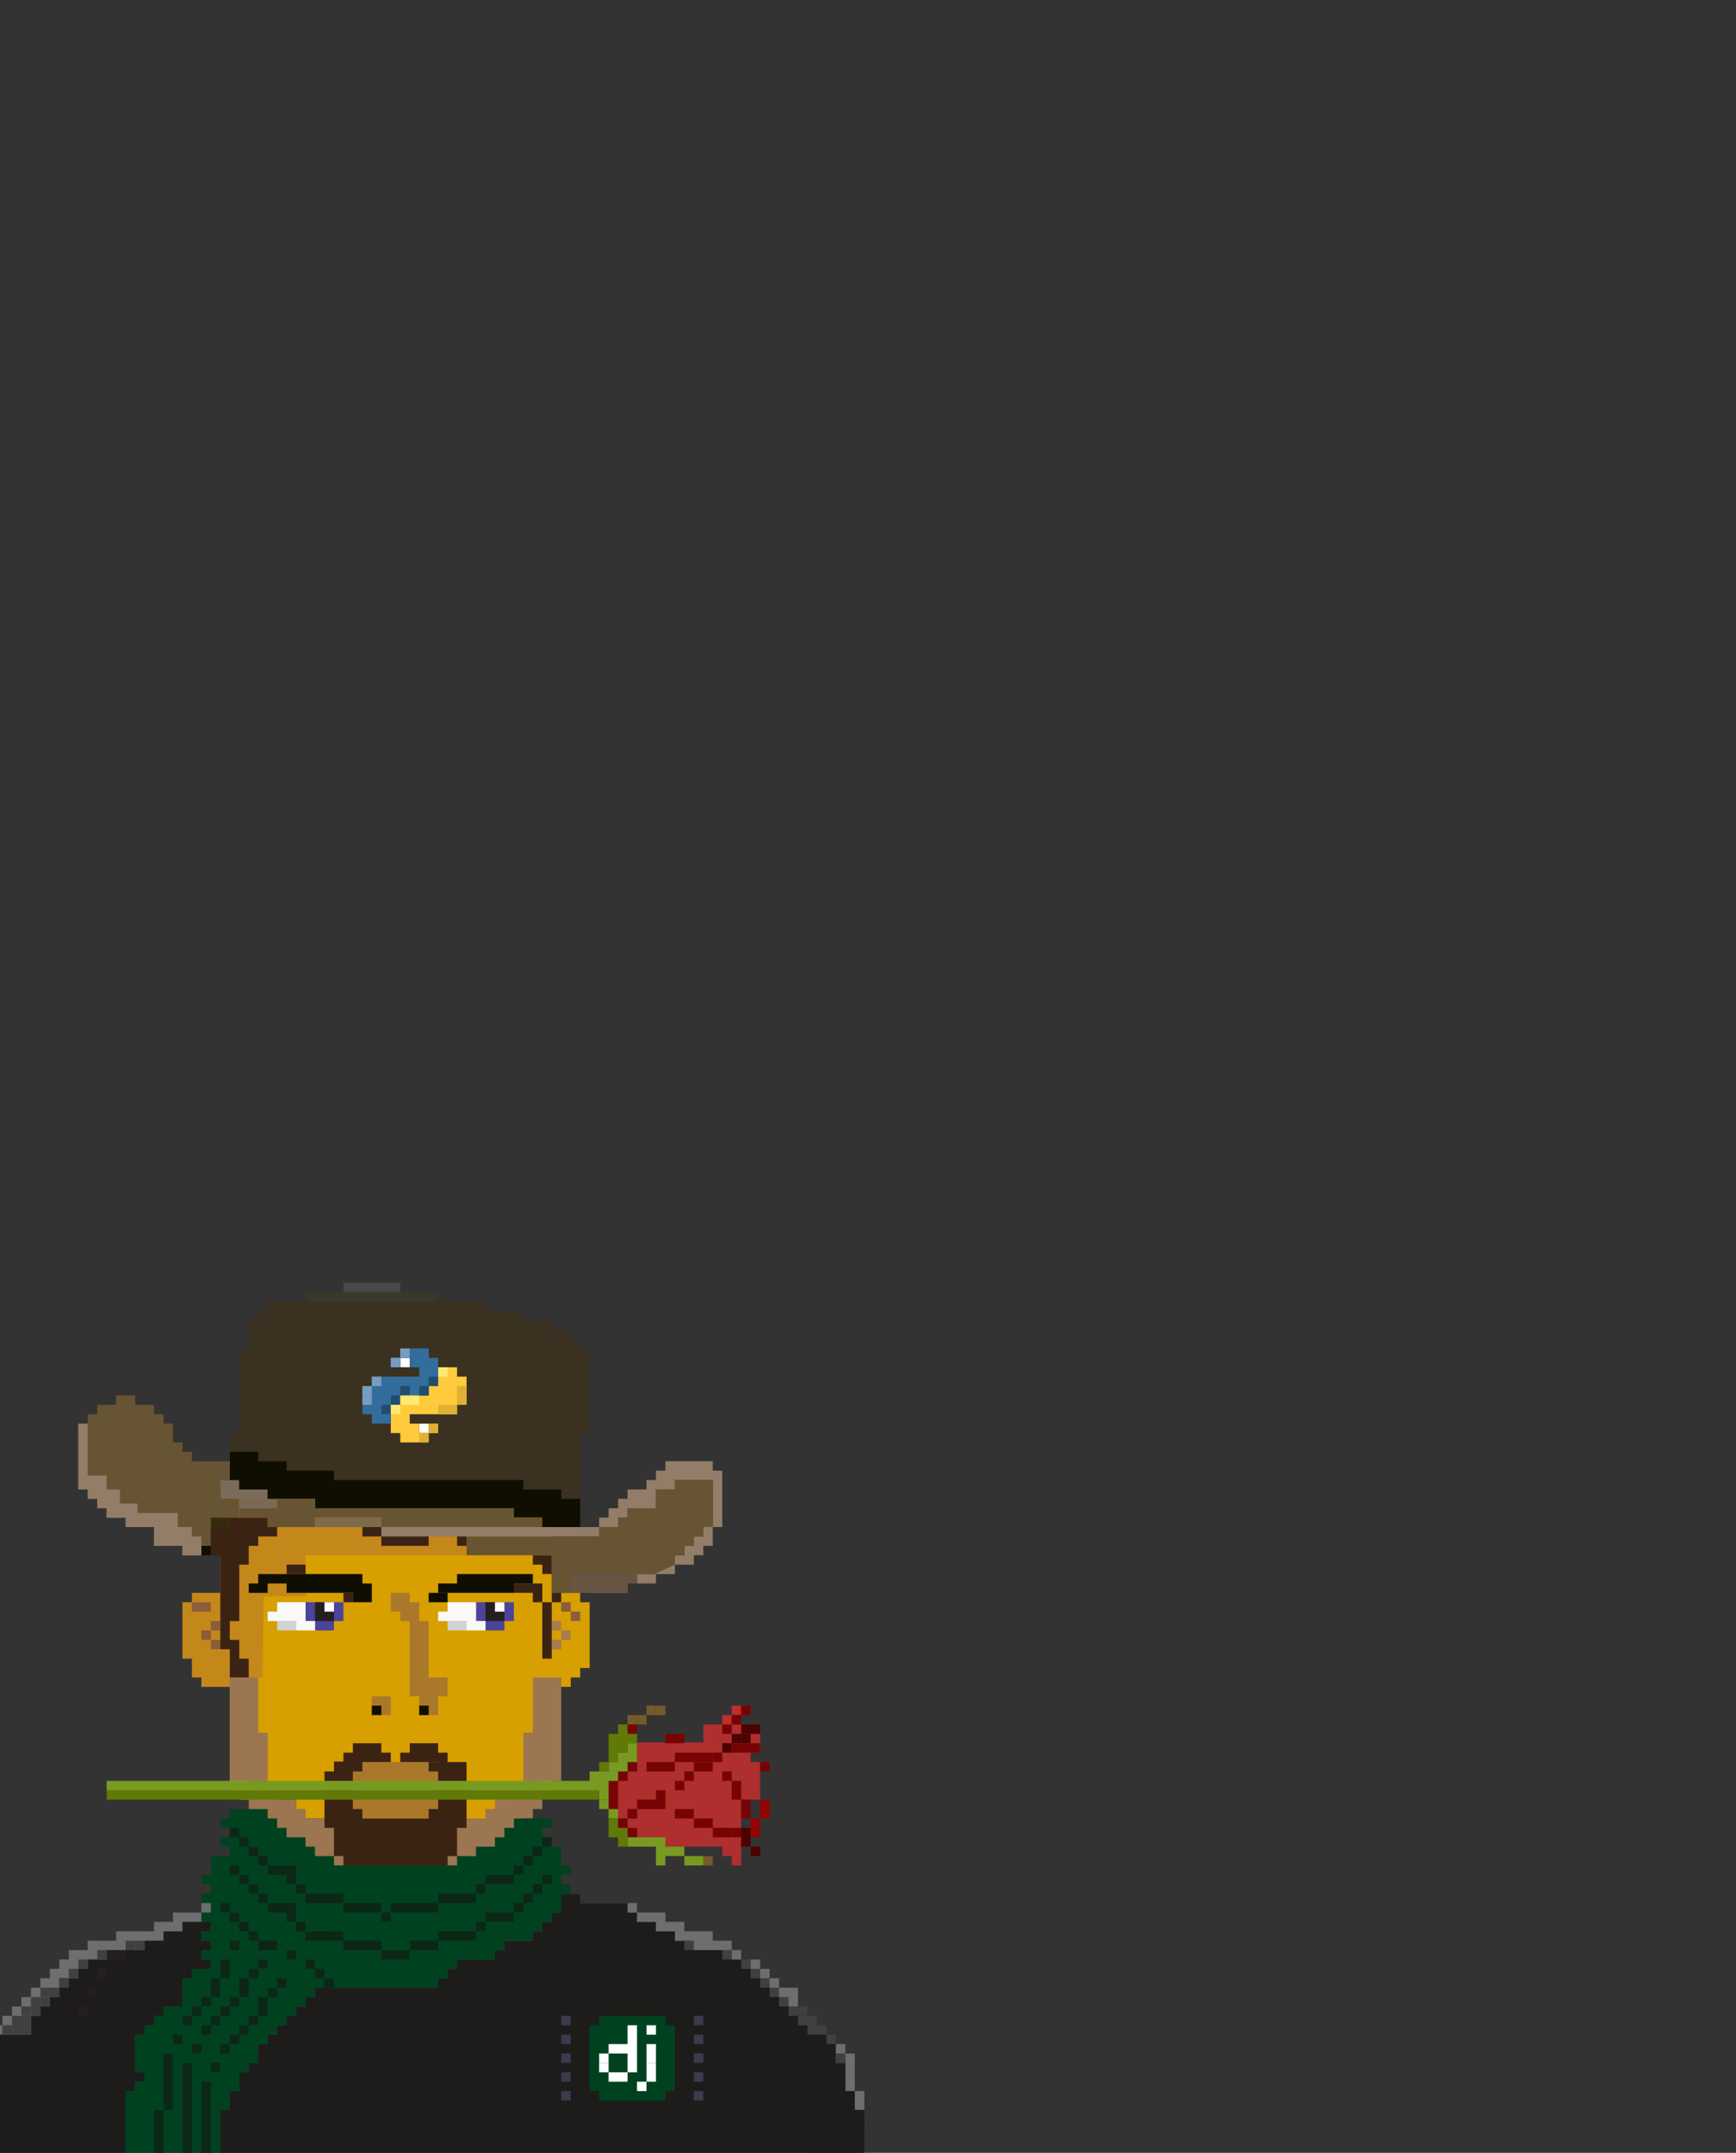 <?xml version="1.0" encoding="utf-8"?>
<!-- Generator: Adobe Illustrator 16.0.4, SVG Export Plug-In . SVG Version: 6.00 Build 0)  -->
<!DOCTYPE svg PUBLIC "-//W3C//DTD SVG 1.1//EN" "http://www.w3.org/Graphics/SVG/1.1/DTD/svg11.dtd">
<svg version="1.1" id="Layer_1" xmlns="http://www.w3.org/2000/svg" xmlns:xlink="http://www.w3.org/1999/xlink" x="0px" y="0px"
	 width="501px" height="621px" viewBox="0 0 501 621" enable-background="new 0 0 501 621" xml:space="preserve">
<rect x="0" y="0" width="501" height="621" fill="#333333" stroke="none"/>
<g>
	<rect x="88.182" y="372.688" fill="#3B372B" width="38.263" height="5.026"/>
</g>
<g>
	<rect x="60.851" y="437.77" fill="#322C0A" width="5.466" height="2.712"/>
</g>
<g>
	<rect x="60.852" y="443.194" fill="#322C0A" width="2.733" height="5.423"/>
</g>
<g>
	<rect x="-0.193" y="584.199" fill="#6D6E70" width="0.917" height="2.712"/>
</g>
<g>
	<rect x="-0.193" y="586.911" fill="#1D1C1B" width="0.917" height="8.136"/>
</g>
<g>
	<rect x="-0.193" y="592.336" fill="#1D1C1B" width="3.65" height="8.135"/>
</g>
<g>
	<rect x="-0.193" y="597.76" fill="#1D1C1B" width="0.917" height="23.401"/>
</g>
<g>
	<rect x="243.967" y="592.336" fill="#6D6E70" width="2.732" height="5.422"/>
</g>
<g>
	<rect x="243.967" y="597.76" fill="#6D6E70" width="2.732" height="5.423"/>
</g>
<g>
	<rect x="246.699" y="603.182" fill="#6D6E70" width="2.733" height="5.424"/>
</g>
<g>
	<rect x="233.034" y="608.605" fill="#1D1C1B" width="13.665" height="12.556"/>
</g>
<g>
	<rect x="241.233" y="611.316" fill="#1D1C1B" width="8.2" height="9.845"/>
</g>
<g>
	<rect x="238.5" y="595.047" fill="#1D1C1B" width="5.468" height="16.271"/>
</g>
<g>
	<rect x="241.233" y="603.181" fill="#1D1C1B" width="5.465" height="10.847"/>
</g>
<g>
	<rect x="243.968" y="608.605" fill="#1D1C1B" width="5.465" height="5.422"/>
</g>
<g>
	<polygon fill="#1D1C1B" points="63.585,621.161 63.585,608.629 66.317,608.629 66.317,605.924 66.317,603.216 69.051,603.216 
		69.051,603.216 69.051,600.51 69.051,597.802 71.783,597.802 71.783,595.096 74.516,595.096 74.516,589.683 77.249,589.683 
		77.249,586.977 79.982,586.977 79.982,584.271 82.716,584.271 82.716,581.563 85.448,581.563 85.448,578.856 88.182,578.856 
		88.182,576.149 90.915,576.149 90.915,573.443 96.381,573.443 96.382,573.443 126.445,573.443 126.445,573.097 126.445,570.736 
		129.178,570.736 129.178,568.03 131.911,568.03 131.911,565.324 131.911,565.322 142.844,565.322 142.844,562.617 145.576,562.617 
		145.576,559.911 153.777,559.911 153.777,557.204 156.51,557.204 156.51,554.497 159.243,554.497 159.243,551.793 161.974,551.793 
		161.974,551.789 161.976,551.789 161.976,549.084 164.707,549.084 161.974,549.084 161.974,546.379 161.974,546.379 
		161.974,546.379 164.707,546.379 167.44,546.379 167.44,549.084 175.639,549.084 181.106,549.084 181.106,551.793 183.839,551.793 
		183.839,554.497 189.306,554.497 189.306,557.204 194.772,557.204 194.772,559.91 205.704,559.91 205.704,562.616 208.437,562.616 
		208.437,565.324 211.169,565.324 216.636,565.324 216.636,568.03 219.369,568.03 219.369,570.736 222.101,570.736 222.101,573.443 
		227.568,573.443 227.568,576.149 230.3,576.149 230.3,578.856 233.034,578.856 233.034,581.562 235.767,581.562 235.767,584.271 
		238.5,584.271 238.5,586.976 241.233,586.976 241.233,621.161 	"/>
</g>
<g>
	<rect x="58.117" y="546.235" fill="#1D1C1B" width="2.732" height="0.001"/>
</g>
<g>
	<polygon fill="#1D1C1B" points="0.724,621.16 0.724,585.854 3.457,585.854 3.457,581.488 6.19,581.488 6.19,578.777 8.923,578.777 
		8.923,576.066 11.656,576.066 11.656,573.625 14.389,573.625 14.389,570.642 17.123,570.642 17.123,567.931 19.855,567.931 
		19.855,565.219 22.588,565.219 22.588,562.507 26.211,562.507 26.211,559.796 41.719,559.796 41.719,557.084 49.918,557.084 
		49.918,551.66 58.118,551.66 58.118,548.949 60.851,548.949 60.851,551.66 58.118,551.66 58.118,554.371 60.851,554.371 
		60.851,557.084 58.118,557.084 58.118,559.796 60.851,559.796 60.851,562.507 58.118,562.507 58.118,565.219 60.851,565.219 
		60.851,567.929 60.851,567.931 58.118,567.931 55.384,567.931 55.384,570.642 52.651,570.642 52.651,578.775 49.918,578.775 
		47.186,578.775 47.186,581.488 44.453,581.488 44.453,584.2 41.719,584.2 41.719,586.911 38.986,586.911 38.986,597.758 
		41.719,597.758 41.719,600.47 38.986,600.47 38.986,603.182 36.253,603.182 36.253,621.16 	"/>
</g>
<g>
	<polygon fill="#D89F00" points="99.114,538.102 99.114,535.39 96.381,535.39 96.381,527.256 93.648,527.256 93.648,524.544 
		88.182,524.544 88.182,521.832 85.449,521.832 85.449,519.119 71.783,519.119 71.783,519.119 69.05,519.119 69.05,516.408 
		66.317,516.408 66.317,432.346 159.458,432.346 159.458,516.408 156.508,516.408 156.508,519.119 153.774,519.119 153.774,521.83 
		151.043,521.83 151.043,524.544 148.309,524.544 148.309,527.256 148.309,529.969 145.576,529.969 145.576,532.679 140.11,532.679 
		140.11,535.39 134.645,535.39 134.645,538.102 	"/>
</g>
<g>
	<rect x="99.114" y="529.969" fill="#A9782B" width="2.733" height="2.71"/>
</g>
<g>
	<rect x="126.445" y="529.969" fill="#A9782B" width="2.733" height="2.71"/>
</g>
<g>
	<rect x="101.847" y="508.272" fill="#A9782B" width="24.598" height="16.271"/>
</g>
<g>
	<polygon fill="#A9782B" points="120.979,494.716 120.979,489.291 118.245,489.291 118.245,473.022 118.245,470.309 
		118.245,467.598 115.512,467.598 115.512,464.887 112.778,464.887 112.778,459.464 118.245,459.464 118.245,462.175 
		120.979,462.175 120.979,467.598 123.711,467.598 123.711,470.309 123.711,473.022 123.711,483.868 129.178,483.868 
		129.178,489.291 126.445,489.291 126.445,494.716 	"/>
</g>
<g>
	<rect x="107.313" y="489.294" fill="#A9782B" width="5.465" height="5.422"/>
</g>
<g>
	<polygon fill="#C4871A" points="63.584,486.579 60.851,486.579 58.118,486.579 58.118,483.868 55.385,483.868 55.385,478.444 
		52.652,478.444 52.652,462.175 55.385,462.175 55.385,459.464 63.584,459.464 63.584,456.752 63.584,454.04 63.584,451.327 
		63.584,448.616 63.584,445.905 63.584,443.192 63.584,440.481 63.584,437.77 66.317,437.77 82.716,437.77 137.376,437.77 
		137.376,448.616 88.181,448.616 88.28,460.443 76.074,460.443 75.803,483.868 66.317,483.868 66.317,486.579 	"/>
</g>
<g>
	<polygon fill="#3A3120" points="161.974,432.346 161.974,429.635 151.043,429.635 151.043,426.924 96.381,426.924 96.381,424.212 
		66.317,424.212 66.317,416.075 66.317,413.364 69.05,413.364 69.05,405.23 69.05,388.96 71.783,388.96 71.783,380.825 
		74.516,380.825 74.516,378.113 77.249,378.113 77.249,375.4 140.11,375.4 140.11,378.113 151.043,378.113 151.043,380.825 
		159.241,380.825 159.241,383.536 164.707,383.536 164.707,386.247 167.44,386.247 167.44,388.96 170.174,388.96 170.174,413.364 
		167.44,413.364 167.44,413.364 167.44,413.364 167.44,416.075 167.44,421.5 167.44,424.212 167.44,426.924 167.44,432.346 	"/>
</g>
<g>
	<rect x="99.113" y="369.979" fill="#494949" width="16.399" height="2.711"/>
</g>
<g>
	<rect x="90.914" y="437.77" fill="#7E6B4A" width="19.132" height="2.712"/>
</g>
<g>
	<polygon fill="#937D68" points="167.44,443.192 167.44,443.192 110.046,443.192 110.046,440.481 172.907,440.481 172.907,443.192 	
		"/>
</g>
<g>
	<polygon fill="#937D68" points="205.704,440.481 205.704,426.924 194.772,426.924 194.772,429.635 189.306,429.635 189.306,435.06 
		181.106,435.06 181.106,437.77 178.374,437.77 178.374,440.481 172.907,440.481 172.907,437.77 175.639,437.77 175.639,435.06 
		178.374,435.06 178.374,432.346 181.106,432.346 181.106,429.635 186.573,429.635 186.573,426.924 189.306,426.924 
		189.306,424.212 192.038,424.212 192.038,421.5 205.704,421.5 205.704,424.212 208.437,424.212 208.437,440.481 	"/>
</g>
<g>
	<polygon fill="#937D68" points="194.771,451.328 194.771,448.616 197.505,448.616 197.505,445.905 200.237,445.905 
		200.237,443.192 202.971,443.192 202.971,440.481 205.704,440.481 205.704,445.905 202.971,445.905 202.971,448.616 
		200.237,448.616 200.237,451.328 	"/>
</g>
<g>
	<rect x="189.306" y="451.328" fill="#937D68" width="5.466" height="2.713"/>
</g>
<g>
	<rect x="183.839" y="454.04" fill="#937D68" width="5.466" height="2.713"/>
</g>
<g>
	<rect x="170.174" y="456.753" fill="#937D68" width="10.932" height="2.711"/>
</g>
<g>
	<polygon fill="#675443" points="159.24,459.464 159.24,456.752 159.24,454.04 159.24,454.04 164.707,454.04 164.707,448.616 
		189.306,448.616 189.306,454.04 183.839,454.04 183.839,456.752 181.106,456.752 181.106,459.464 	"/>
</g>
<g>
	<rect x="69.05" y="432.346" fill="#7A6955" width="13.666" height="2.711"/>
</g>
<g>
	<rect x="63.584" y="429.635" fill="#7B6C59" width="13.665" height="2.711"/>
</g>
<g>
	<rect x="60.851" y="443.192" fill="#322C0A" width="2.733" height="2.713"/>
</g>
<g>
	<rect x="49.919" y="440.48" fill="#7E6D59" width="2.732" height="2.712"/>
</g>
<g>
	<rect x="44.452" y="435.057" fill="#7E6D59" width="2.732" height="2.713"/>
</g>
<g>
	<polygon fill="#7E6D59" points="47.186,440.481 44.453,440.481 41.72,440.481 41.72,437.77 44.453,437.77 47.186,437.77 
		49.919,437.77 49.919,440.481 	"/>
</g>
<g>
	<polygon fill="#6F6259" points="47.186,445.905 47.186,443.192 44.453,443.192 44.453,437.771 47.186,437.771 49.919,437.771 
		49.919,440.481 49.919,445.905 	"/>
</g>
<g>
	<polygon fill="#6F6259" points="52.652,445.905 49.919,445.905 49.919,443.192 52.652,443.192 55.385,443.192 55.385,445.905 	"/>
</g>
<g>
	<rect x="36.253" y="435.057" fill="#736445" width="2.732" height="2.713"/>
</g>
<g>
	<rect x="36.253" y="437.77" fill="#9E9681" width="2.732" height="2.712"/>
</g>
<g>
	<rect x="52.652" y="445.904" fill="#978C8A" width="2.733" height="2.712"/>
</g>
<g>
	<rect x="55.385" y="445.904" fill="#978C8A" width="2.733" height="2.712"/>
</g>
<g>
	<rect x="44.452" y="443.192" fill="#978C8A" width="2.732" height="2.713"/>
</g>
<g>
	<polygon fill="#978C8A" points="30.788,437.77 30.788,435.057 33.521,435.057 36.253,435.057 36.253,437.768 33.521,437.768 
		33.521,437.77 	"/>
</g>
<g>
	<rect x="60.852" y="437.768" fill="#322C0A" width="5.465" height="2.713"/>
</g>
<g>
	<rect x="63.584" y="435.057" fill="#2F280C" width="2.732" height="2.713"/>
</g>
<g>
	<rect x="60.851" y="426.924" fill="#7B6C59" width="8.199" height="2.711"/>
</g>
<g>
	<polygon fill="#D0D2D3" points="131.911,470.309 129.177,470.309 129.177,467.598 131.911,467.598 134.644,467.598 
		134.644,470.309 	"/>
</g>
<g>
	<polygon fill="#4A449A" points="142.842,470.309 140.11,470.309 140.11,467.598 137.376,467.598 137.376,462.175 140.11,462.175 
		145.576,462.175 148.309,462.175 148.309,467.598 145.576,467.598 145.576,470.309 	"/>
</g>
<g>
	<rect x="140.11" y="462.177" fill="#231F20" width="5.466" height="5.422"/>
</g>
<g>
	<rect x="142.842" y="462.175" fill="#FFFFFF" width="2.733" height="2.713"/>
</g>
<g>
	<polygon fill="#F9F9F9" points="137.376,470.309 134.644,470.309 134.644,467.598 129.177,467.598 129.177,467.598 
		129.177,467.598 126.445,467.598 126.445,464.887 129.177,464.887 129.177,462.175 131.911,462.175 131.911,462.175 
		131.911,462.175 131.911,462.175 131.911,462.175 131.911,462.175 137.376,462.175 137.376,464.887 137.376,467.598 
		140.11,467.598 140.11,470.309 	"/>
</g>
<g>
	<polygon fill="#D0D2D3" points="82.716,470.309 79.982,470.309 79.982,467.598 82.716,467.598 85.448,467.598 85.448,470.309 	"/>
</g>
<g>
	<polygon fill="#4A449A" points="93.647,470.309 90.915,470.309 90.915,467.598 88.182,467.598 88.182,462.175 90.915,462.175 
		96.381,462.175 99.114,462.175 99.114,467.598 96.381,467.598 96.381,470.309 	"/>
</g>
<g>
	<rect x="90.914" y="462.177" fill="#231F20" width="5.467" height="5.422"/>
</g>
<g>
	<rect x="93.648" y="462.175" fill="#FFFFFF" width="2.733" height="2.713"/>
</g>
<g>
	<path fill="#F9F9F9" d="M88.182,470.309h-2.734v-2.711h-5.466l0,0l0,0h-2.732v-2.711h2.732v-2.713h2.734l0,0l0,0h5.465h0.001v2.713
		v2.711h2.733v2.711H88.182z"/>
</g>
<g>
	<polygon fill="#D89F00" points="159.241,483.868 159.241,459.464 167.44,459.464 167.44,462.175 170.174,462.175 170.174,481.156 
		167.44,481.156 167.44,483.868 	"/>
</g>
<g>
	<rect x="159.241" y="481.156" fill="#D89F00" width="5.466" height="5.423"/>
</g>
<g>
	<rect x="55.385" y="462.177" fill="#8A5D3B" width="2.733" height="2.711"/>
</g>
<g>
	<rect x="58.118" y="462.177" fill="#8A5D3B" width="2.732" height="2.711"/>
</g>
<g>
	<rect x="60.851" y="467.598" fill="#8A5D3B" width="2.733" height="2.711"/>
</g>
<g>
	<rect x="58.118" y="470.31" fill="#8A5D3B" width="2.732" height="2.713"/>
</g>
<g>
	<rect x="60.851" y="473.021" fill="#8A5D3B" width="2.733" height="2.713"/>
</g>
<g>
	<polygon fill="#0F0E00" points="164.707,440.481 159.241,440.481 156.508,440.481 156.508,437.77 153.775,437.77 148.308,437.77 
		148.308,435.057 142.844,435.057 137.376,435.057 134.644,435.057 131.911,435.057 129.178,435.057 123.711,435.057 
		118.245,435.057 115.513,435.057 112.779,435.057 110.046,435.057 107.313,435.057 104.58,435.057 101.847,435.057 99.114,435.057 
		93.648,435.057 90.915,435.057 90.915,432.346 88.181,432.346 82.716,432.346 77.249,432.346 77.249,429.635 74.516,429.635 
		71.783,429.635 69.05,429.635 69.05,426.924 66.317,426.924 66.317,418.788 74.516,418.788 74.516,421.499 77.249,421.499 
		79.982,421.499 82.716,421.499 82.716,424.212 85.448,424.212 88.181,424.212 90.915,424.212 96.381,424.212 96.381,426.924 
		99.114,426.924 101.847,426.924 104.58,426.924 107.313,426.924 110.046,426.924 112.779,426.924 115.513,426.924 118.245,426.924 
		123.711,426.924 129.178,426.924 131.911,426.924 134.644,426.924 137.376,426.924 142.844,426.924 151.043,426.924 
		151.043,429.635 153.775,429.635 156.508,429.635 161.974,429.635 161.974,432.346 164.707,432.346 167.44,432.346 167.44,440.481 
			"/>
</g>
<g>
	<rect x="58.119" y="445.905" fill="#0F0E00" width="2.732" height="2.711"/>
</g>
<g>
	<rect x="60.851" y="440.48" fill="#0F0E00" width="2.733" height="2.712"/>
</g>
<g>
	<polygon fill="#0F0E00" points="101.847,462.175 101.847,459.464 99.114,459.464 88.182,459.464 82.716,459.464 82.716,456.753 
		77.249,456.753 77.249,459.464 71.783,459.464 71.783,456.753 74.516,456.753 74.516,454.04 77.249,454.04 82.716,454.04 
		88.182,454.04 93.648,454.04 99.114,454.04 104.58,454.04 104.58,456.753 107.313,456.753 107.313,462.175 	"/>
</g>
<g>
	<rect x="123.711" y="459.464" fill="#0F0E00" width="5.466" height="2.711"/>
</g>
<g>
	<polygon fill="#0F0E00" points="126.443,459.464 126.443,456.753 131.911,456.753 131.911,454.04 153.775,454.04 153.775,456.753 
		148.309,456.753 148.309,459.464 	"/>
</g>
<g>
	<rect x="107.313" y="492.005" fill="#0F0E00" width="2.733" height="2.709"/>
</g>
<g>
	<rect x="120.979" y="492.005" fill="#0F0E00" width="2.733" height="2.711"/>
</g>
<g>
	<rect x="161.974" y="462.177" fill="#8A5D3B" width="2.734" height="2.711"/>
</g>
<g>
	<rect x="164.708" y="464.887" fill="#8A5D3B" width="2.732" height="2.711"/>
</g>
<g>
	<rect x="159.241" y="467.598" fill="#A87C4F" width="2.731" height="2.711"/>
</g>
<g>
	<rect x="161.974" y="470.31" fill="#A87C4F" width="2.734" height="2.713"/>
</g>
<g>
	<rect x="159.241" y="473.021" fill="#A87C4F" width="2.731" height="2.713"/>
</g>
<g>
	<polygon fill="#00421F" points="170.174,605.892 172.907,605.892 172.907,603.181 170.174,603.181 170.174,584.199 
		172.907,584.199 172.907,581.488 192.04,581.488 192.04,584.199 194.772,584.199 194.772,603.181 192.04,603.181 192.04,605.892 	
		"/>
</g>
<g>
	<polygon fill="#FFFFFF" points="181.106,597.76 181.106,592.336 175.64,592.336 175.64,589.623 181.106,589.623 181.106,584.199 
		183.839,584.199 183.839,597.76 	"/>
</g>
<g>
	<rect x="186.571" y="584.199" fill="#FFFFFF" width="2.734" height="2.712"/>
</g>
<g>
	<polygon fill="#FFFFFF" points="186.571,595.047 186.571,592.336 186.571,589.625 189.306,589.625 189.306,595.047 	"/>
</g>
<g>
	<polygon fill="#FFFFFF" points="186.571,600.47 186.571,597.76 186.571,595.047 189.306,595.047 189.306,600.47 	"/>
</g>
<g>
	<rect x="183.839" y="600.47" fill="#FFFFFF" width="2.731" height="2.712"/>
</g>
<g>
	<rect x="175.64" y="597.76" fill="#FFFFFF" width="5.466" height="2.711"/>
</g>
<g>
	<rect x="172.906" y="595.047" fill="#FFFFFF" width="2.733" height="2.713"/>
</g>
<g>
	<rect x="172.906" y="592.336" fill="#FFFFFF" width="2.733" height="2.711"/>
</g>
<g>
	<rect x="200.237" y="581.488" fill="#3B3B4C" width="2.734" height="2.711"/>
</g>
<g>
	<rect x="200.237" y="586.911" fill="#3B3B4C" width="2.734" height="2.714"/>
</g>
<g>
	<rect x="200.237" y="592.336" fill="#3B3B4C" width="2.734" height="2.711"/>
</g>
<g>
	<rect x="200.237" y="597.76" fill="#3B3B4C" width="2.734" height="2.712"/>
</g>
<g>
	<rect x="200.237" y="603.184" fill="#3B3B4C" width="2.734" height="2.711"/>
</g>
<g>
	<rect x="161.976" y="581.488" fill="#3B3B4C" width="2.732" height="2.711"/>
</g>
<g>
	<rect x="161.976" y="586.911" fill="#3B3B4C" width="2.732" height="2.714"/>
</g>
<g>
	<rect x="161.976" y="592.336" fill="#3B3B4C" width="2.732" height="2.711"/>
</g>
<g>
	<rect x="161.976" y="597.76" fill="#3B3B4C" width="2.732" height="2.712"/>
</g>
<g>
	<rect x="161.976" y="603.184" fill="#3B3B4C" width="2.732" height="2.711"/>
</g>
<g>
	<polygon fill="#9B7651" points="99.114,538.102 96.381,538.102 93.648,538.102 93.648,535.741 90.914,535.741 90.914,535.39 
		88.181,535.39 88.181,533.029 85.448,533.029 85.448,532.678 82.715,532.678 82.715,529.967 79.982,529.967 79.982,527.605 
		77.249,527.605 77.249,524.544 74.516,524.544 74.516,521.83 71.783,521.83 71.783,513.697 69.05,513.697 66.317,513.697 
		66.317,483.868 69.05,483.868 71.783,483.868 74.517,483.868 74.517,499.788 77.249,499.788 77.249,518.77 79.982,518.77 
		79.982,519.119 85.448,519.119 85.448,521.83 88.181,521.83 88.181,524.544 93.648,524.544 93.648,526.903 96.381,526.903 
		96.381,529.614 96.381,529.969 99.114,529.969 99.114,532.327 101.847,532.327 101.847,538.102 	"/>
</g>
<g>
	<polygon fill="#9B7651" points="131.911,538.102 129.178,538.102 126.445,538.102 126.445,532.327 129.178,532.327 
		129.178,529.969 131.911,529.969 131.911,529.614 131.911,529.614 131.911,526.903 134.644,526.903 134.644,524.544 
		140.11,524.544 140.11,521.83 142.844,521.83 142.844,519.119 148.309,519.119 148.309,518.77 151.043,518.77 151.043,499.788 
		153.774,499.788 153.774,483.868 156.508,483.868 159.241,483.868 161.974,483.868 161.974,513.697 159.241,513.697 
		156.508,513.697 156.508,521.83 153.775,521.83 153.775,524.544 151.043,524.544 151.043,527.605 148.309,527.605 148.309,529.967 
		145.576,529.967 145.576,532.678 142.844,532.678 142.844,533.029 140.11,533.029 140.11,535.39 137.376,535.39 137.376,535.741 
		134.644,535.741 134.644,538.102 	"/>
</g>
<g>
	<rect x="52.651" y="421.5" fill="#736445" width="2.733" height="2.712"/>
</g>
<g>
	<polygon fill="#675433" points="55.385,445.905 55.385,443.192 55.385,443.192 52.652,443.192 52.652,443.192 52.652,440.481 
		49.919,440.481 49.918,440.481 49.918,437.77 47.186,437.77 47.186,437.77 44.453,437.77 41.72,437.77 41.719,437.77 
		41.719,437.77 41.719,440.48 38.986,440.48 38.986,437.77 36.253,437.77 36.253,435.06 33.521,435.06 28.054,435.06 
		28.054,432.346 25.322,432.346 25.322,432.346 25.322,432.346 25.322,429.635 22.588,429.635 22.588,429.635 22.588,429.635 
		22.588,426.924 22.588,424.212 22.588,424.212 22.588,421.499 22.588,418.788 22.588,418.788 22.588,416.075 22.588,413.364 
		22.588,413.364 22.588,410.652 25.322,410.652 25.322,407.941 25.322,407.941 25.322,407.941 28.054,407.941 28.054,405.23 
		33.521,405.23 33.521,402.518 38.986,402.518 38.986,405.23 44.453,405.23 44.453,407.941 47.186,407.941 47.186,410.652 
		49.918,410.652 49.918,413.364 49.919,413.364 49.919,416.075 52.652,416.075 52.652,418.788 55.385,418.788 55.385,421.499 
		58.119,421.499 66.317,421.499 66.317,424.212 66.317,424.212 66.317,426.924 66.317,426.924 63.584,426.924 63.584,429.635 
		63.584,429.635 63.584,432.346 66.317,432.346 69.05,432.346 69.05,432.346 69.05,435.057 69.05,437.77 69.05,437.77 
		63.584,437.77 63.584,437.77 60.851,437.77 60.851,440.48 60.851,440.481 60.851,443.192 60.851,443.192 60.851,445.905 
		58.119,445.905 58.119,445.905 	"/>
</g>
<g>
	<polygon fill="#675433" points="110.046,440.481 110.046,437.77 110.046,437.77 99.114,437.77 99.114,437.77 90.916,437.77 
		90.916,440.481 90.914,440.481 79.982,440.481 77.25,440.481 77.25,437.77 69.05,437.77 69.05,435.057 79.982,435.057 
		79.982,432.346 79.982,432.346 79.982,432.346 90.916,432.346 90.916,435.057 101.847,435.057 148.309,435.057 148.309,437.77 
		156.508,437.77 156.508,440.481 	"/>
</g>
<g>
	<polygon fill="#675433" points="159.241,459.464 159.241,448.616 134.644,448.616 134.644,445.905 134.644,443.192 
		172.906,443.192 172.906,443.192 172.906,443.192 172.906,440.481 178.372,440.481 178.372,437.77 181.106,437.77 181.106,435.057 
		181.106,435.057 181.106,435.057 189.306,435.057 189.306,432.346 189.306,432.346 189.306,429.635 194.772,429.635 
		194.772,426.924 205.704,426.924 205.704,432.346 205.704,432.346 205.704,435.057 205.704,435.057 205.704,435.294 
		205.704,437.77 205.704,440.481 205.702,440.481 205.702,440.481 202.971,440.481 202.971,443.192 200.237,443.192 
		200.237,443.192 200.237,443.192 200.237,445.905 200.237,445.905 200.237,445.905 197.503,445.905 197.503,448.616 
		194.772,448.616 194.772,451.327 189.306,453.835 164.707,453.835 164.707,454.04 164.707,454.04 164.707,459.464 	"/>
</g>
<g>
	<path fill="#00421F" d="M156.508,532.678L156.508,532.678L156.508,532.678L156.508,532.678L156.508,532.678z M36.253,621.16
		v-17.979h2.732v-2.712h2.733v-2.713h-2.733V586.91h2.733v-2.71h2.733v-2.712h2.732v-2.713h2.733h2.732v-8.134h2.733v-2.711h2.733
		h2.732v-0.002v-2.711h-2.732v-2.711h2.732v-2.712h-2.732v-2.713h2.732v-2.712h-2.732v-2.711h2.732v-2.711h-2.732v-2.714h2.732
		v-2.71h-2.732v-2.712h2.732V538.1v-2.711v-0.001h2.733h2.732v-2.712h-2.732v-2.712h2.732v-2.712h-2.732v-2.711h2.732v-2.711h2.733
		h2.732l0,0h2.732h2.733v2.711h2.732v2.711l0,0h2.734v2.714l0,0h2.731l0,0l0,0h2.733v2.71h2.733v2.712h2.732v0.001h0.001h2.732v2.71
		v0.001h35.531v-2.711h2.732l0,0h2.733l0,0h0.001v-2.713h2.731h2.732l0,0v-2.71h2.734v-2.714h2.732v-2.711h2.732v2.711h0.002l0,0
		v-2.711l0,0h2.731l0,0l0,0l0,0h2.732h2.732v2.711h-2.732h-0.001l0,0v2.712h0.001h2.732v2.712l0,0h2.732v2.711v0.002v2.71h2.733
		v2.711h-2.733v0.002v2.711h2.733v2.711h-2.733l0,0v2.712h2.733l0,0h-2.733v2.713l0,0h-2.731v2.712h-2.732v2.712h-2.733v2.712
		h-8.201v2.712h-2.731v2.71h-10.933v0.001v2.713h-2.733v2.711h-2.733v2.365v0.346h-27.33l0,0h-2.731l0,0h-5.468v2.714h-2.733v2.711
		h-2.733v2.711h-2.732v2.712h-2.734v2.711h-2.732v2.714h-2.733v5.422h-2.733v2.711h-2.73v2.713v2.712l0,0h-2.733v2.71v2.714h-2.733
		v12.555L36.253,621.16L36.253,621.16z"/>
</g>
<g>
	<rect x="115.512" y="391.672" fill="#FFFFFF" width="2.733" height="2.711"/>
</g>
<g>
	<rect x="120.979" y="410.653" fill="#FFFFFF" width="2.733" height="2.713"/>
</g>
<g>
	<rect x="115.512" y="388.961" fill="#336D9B" width="8.199" height="2.711"/>
</g>
<g>
	<rect x="123.711" y="410.653" fill="#FFCA3C" width="2.732" height="2.711"/>
</g>
<g>
	<polygon fill="#FFCA3C" points="120.978,416.077 115.512,416.077 115.512,416.077 115.512,413.364 112.779,413.364 112.779,405.23 
		115.512,405.23 115.512,402.519 123.711,402.519 123.711,399.807 126.443,399.807 126.443,397.096 126.443,394.383 131.91,394.383 
		131.91,397.096 134.644,397.096 134.644,405.23 131.91,405.23 131.91,407.941 118.245,407.941 118.245,410.653 120.978,410.653 
		120.978,413.364 123.711,413.364 123.711,416.077 	"/>
</g>
<g>
	<rect x="112.778" y="391.672" fill="#336D9B" width="2.733" height="2.711"/>
</g>
<g>
	<polygon fill="#336D9B" points="107.313,410.653 107.313,407.941 104.58,407.941 104.58,399.807 107.313,399.807 107.313,397.096 
		120.979,397.096 120.979,394.383 118.245,394.383 118.245,388.961 123.712,388.961 123.712,391.672 126.443,391.672 
		126.443,399.807 123.712,399.807 123.712,402.519 115.512,402.519 115.512,405.23 112.778,405.23 112.778,407.941 112.778,410.653 
			"/>
</g>
<g>
	<rect x="123.711" y="397.096" fill="#214D70" width="2.732" height="2.711"/>
</g>
<g>
	<rect x="120.979" y="399.808" fill="#214D70" width="2.733" height="2.711"/>
</g>
<g>
	<rect x="112.778" y="402.519" fill="#214D70" width="2.733" height="2.712"/>
</g>
<g>
	<rect x="115.512" y="399.808" fill="#214D70" width="2.733" height="2.711"/>
</g>
<g>
	<rect x="110.046" y="405.23" fill="#214D70" width="2.732" height="2.711"/>
</g>
<g>
	<rect x="107.313" y="397.096" fill="#779DC2" width="2.733" height="2.711"/>
</g>
<g>
	<rect x="104.58" y="399.807" fill="#779DC2" width="2.732" height="2.712"/>
</g>
<g>
	<rect x="104.58" y="402.519" fill="#779DC2" width="2.732" height="2.712"/>
</g>
<g>
	<rect x="112.778" y="391.672" fill="#779DC2" width="2.733" height="2.711"/>
</g>
<g>
	<rect x="115.512" y="388.961" fill="#779DC2" width="2.733" height="2.711"/>
</g>
<g>
	<rect x="126.443" y="394.383" fill="#FFE973" width="2.734" height="2.714"/>
</g>
<g>
	<rect x="112.779" y="405.23" fill="#FFE973" width="2.733" height="2.711"/>
</g>
<g>
	<rect x="115.512" y="402.519" fill="#FFE973" width="2.733" height="2.712"/>
</g>
<g>
	<rect x="118.245" y="402.519" fill="#FFE973" width="2.732" height="2.712"/>
</g>
<g>
	<rect x="131.911" y="399.807" fill="#E0B035" width="2.733" height="2.712"/>
</g>
<g>
	<rect x="131.911" y="402.519" fill="#E0B035" width="2.733" height="2.712"/>
</g>
<g>
	<rect x="129.178" y="405.23" fill="#E0B035" width="2.733" height="2.711"/>
</g>
<g>
	<rect x="126.445" y="405.23" fill="#E0B035" width="2.733" height="2.711"/>
</g>
<g>
	<rect x="123.711" y="410.653" fill="#E0B035" width="2.732" height="2.713"/>
</g>
<g>
	<rect x="120.979" y="413.366" fill="#E0B035" width="2.732" height="2.711"/>
</g>
<g>
	<rect x="99.114" y="459.464" fill="#3B2314" width="2.733" height="2.711"/>
</g>
<g>
	<rect x="82.716" y="451.328" fill="#3B2314" width="5.466" height="2.712"/>
</g>
<g>
	<polygon fill="#3B2314" points="153.775,462.175 153.775,459.464 148.309,459.464 148.309,456.753 156.508,456.753 
		156.508,459.464 156.508,462.175 	"/>
</g>
<g>
	<polygon fill="#3B2314" points="99.114,538.102 99.114,535.39 96.381,535.39 96.381,529.967 99.114,529.967 96.381,529.967 
		96.381,508.117 99.113,508.117 99.113,505.562 101.847,505.562 101.847,502.85 110.046,502.85 110.046,505.562 112.778,505.562 
		112.778,508.272 104.58,508.272 104.58,510.985 101.847,510.985 101.847,521.83 104.579,521.83 104.579,524.544 123.711,524.544 
		123.711,521.83 126.445,521.83 126.445,508.272 129.178,508.272 115.513,508.272 115.513,505.562 118.245,505.562 118.245,502.85 
		126.445,502.85 126.445,505.562 129.178,505.562 129.178,508.272 134.644,508.272 134.644,527.255 131.911,527.255 
		131.911,529.967 131.911,535.39 129.178,535.39 129.178,538.102 	"/>
</g>
<g>
	<rect x="93.648" y="510.983" fill="#3B2314" width="2.733" height="16.271"/>
</g>
<g>
	<rect x="104.58" y="440.48" fill="#3B2314" width="5.466" height="2.712"/>
</g>
<g>
	<rect x="110.046" y="443.192" fill="#3B2314" width="13.665" height="2.713"/>
</g>
<g>
	<rect x="131.911" y="443.194" fill="#3B2314" width="2.732" height="2.711"/>
</g>
<g>
	<rect x="159.241" y="459.464" fill="#3B2314" width="2.731" height="2.711"/>
</g>
<g>
	<polygon fill="#3B2314" points="156.508,478.444 156.508,475.733 156.508,462.175 159.241,462.175 159.241,475.733 
		159.241,478.444 	"/>
</g>
<g>
	<polygon fill="#3B2314" points="156.508,454.04 156.508,451.328 153.775,451.328 153.775,448.616 156.508,448.616 159.241,448.616 
		159.241,451.328 159.241,454.04 	"/>
</g>
<g>
	<rect x="123.711" y="508.272" fill="#3B2314" width="2.732" height="2.711"/>
</g>
<g>
	<polygon fill="#6D6E70" points="0.725,586.909 0.725,581.487 3.458,581.487 3.458,578.774 6.19,578.774 6.19,576.063 
		8.924,576.063 8.924,573.353 11.657,573.353 11.657,570.642 14.39,570.642 14.39,567.929 17.123,567.929 17.123,565.219 
		19.855,565.219 19.855,562.508 22.588,562.508 25.321,562.508 25.321,559.796 28.055,559.796 30.787,559.796 33.521,559.796 
		33.521,557.084 36.254,557.084 38.987,557.084 41.72,557.084 44.453,557.084 44.453,554.372 47.186,554.372 49.919,554.372 
		49.919,551.66 52.653,551.66 55.385,551.66 58.118,551.66 58.118,548.947 60.851,548.947 60.851,551.66 58.118,551.66 
		58.118,554.372 55.385,554.372 52.653,554.372 52.653,557.084 49.919,557.084 47.186,557.084 47.186,559.796 44.453,559.796 
		41.72,559.796 41.72,562.508 38.987,562.508 36.254,562.508 33.521,562.508 30.788,562.508 30.788,565.219 28.055,565.219 
		25.322,565.219 25.322,567.931 22.588,567.931 22.588,570.642 19.856,570.642 19.856,573.353 17.123,573.353 17.123,576.063 
		14.39,576.063 14.39,578.775 11.657,578.775 11.657,581.487 8.924,581.487 8.924,586.909 	"/>
</g>
<g>
	<rect x="33.521" y="562.508" fill="#231F20" width="2.733" height="2.711"/>
</g>
<g>
	<rect x="30.788" y="562.508" fill="#231F20" width="2.732" height="2.712"/>
</g>
<g>
	<rect x="28.055" y="567.931" fill="#231F20" width="2.733" height="2.711"/>
</g>
<g>
	<rect x="17.123" y="570.642" fill="#231F20" width="2.732" height="2.712"/>
</g>
<g>
	<rect x="14.39" y="573.353" fill="#231F20" width="2.733" height="2.712"/>
</g>
<g>
	<rect x="25.322" y="573.353" fill="#231F20" width="2.733" height="2.712"/>
</g>
<g>
	<rect x="22.588" y="578.775" fill="#231F20" width="2.732" height="2.712"/>
</g>
<g>
	<rect x="200.237" y="562.508" fill="#1D1C1B" width="10.933" height="8.135"/>
</g>
<g>
	<rect x="0.725" y="584.199" fill="#404041" width="2.733" height="2.712"/>
</g>
<g>
	<rect x="3.458" y="584.199" fill="#404041" width="2.732" height="2.712"/>
</g>
<g>
	<rect x="6.19" y="581.488" fill="#404041" width="2.733" height="2.711"/>
</g>
<g>
	<rect x="8.923" y="578.777" fill="#404041" width="2.732" height="2.711"/>
</g>
<g>
	<rect x="11.657" y="576.066" fill="#404041" width="2.731" height="2.711"/>
</g>
<g>
	<rect x="14.389" y="573.354" fill="#404041" width="2.733" height="2.712"/>
</g>
<g>
	<rect x="11.657" y="573.353" fill="#404041" width="2.731" height="2.712"/>
</g>
<g>
	<rect x="8.923" y="576.064" fill="#404041" width="2.732" height="2.713"/>
</g>
<g>
	<rect x="6.19" y="578.777" fill="#404041" width="2.733" height="2.711"/>
</g>
<g>
	<rect x="3.458" y="581.488" fill="#404041" width="2.731" height="2.711"/>
</g>
<g>
	<rect x="6.19" y="584.199" fill="#404041" width="2.733" height="2.712"/>
</g>
<g>
	<rect x="28.055" y="562.508" fill="#404041" width="2.733" height="2.711"/>
</g>
<g>
	<rect x="38.987" y="559.796" fill="#404041" width="2.733" height="2.712"/>
</g>
<g>
	<rect x="36.254" y="559.796" fill="#404041" width="2.732" height="2.712"/>
</g>
<g>
	<rect x="17.122" y="570.643" fill="#404041" width="2.732" height="2.712"/>
</g>
<g>
	<rect x="19.855" y="567.932" fill="#404041" width="2.733" height="2.711"/>
</g>
<g>
	<rect x="22.588" y="565.221" fill="#404041" width="2.732" height="2.711"/>
</g>
<g>
	<rect x="235.767" y="584.199" fill="#404041" width="2.732" height="2.712"/>
</g>
<g>
	<rect x="233.034" y="584.199" fill="#404041" width="2.732" height="2.712"/>
</g>
<g>
	<rect x="230.302" y="581.488" fill="#404041" width="2.732" height="2.711"/>
</g>
<g>
	<rect x="227.569" y="578.777" fill="#404041" width="2.733" height="2.711"/>
</g>
<g>
	<rect x="224.835" y="576.066" fill="#404041" width="2.733" height="2.711"/>
</g>
<g>
	<rect x="222.103" y="573.354" fill="#404041" width="2.732" height="2.712"/>
</g>
<g>
	<rect x="224.835" y="573.353" fill="#404041" width="2.733" height="2.712"/>
</g>
<g>
	<rect x="227.569" y="576.064" fill="#404041" width="2.733" height="2.713"/>
</g>
<g>
	<rect x="230.302" y="578.777" fill="#404041" width="2.732" height="2.711"/>
</g>
<g>
	<rect x="233.034" y="581.488" fill="#404041" width="2.732" height="2.711"/>
</g>
<g>
	<rect x="208.437" y="562.508" fill="#404041" width="2.733" height="2.711"/>
</g>
<g>
	<rect x="197.505" y="559.796" fill="#404041" width="2.731" height="2.712"/>
</g>
<g>
	<rect x="200.237" y="559.796" fill="#404041" width="2.734" height="2.712"/>
</g>
<g>
	<rect x="219.37" y="570.643" fill="#404041" width="2.732" height="2.712"/>
</g>
<g>
	<rect x="216.638" y="567.932" fill="#404041" width="2.732" height="2.711"/>
</g>
<g>
	<rect x="213.903" y="565.221" fill="#404041" width="2.734" height="2.711"/>
</g>
<g>
	<rect x="181.107" y="548.947" fill="#6D6E70" width="2.732" height="2.713"/>
</g>
<g>
	<path fill="#6D6E70" d="M224.835,565.219L224.835,565.219L224.835,565.219z"/>
</g>
<g>
	<polygon fill="#6D6E70" points="208.438,562.508 205.704,562.508 202.971,562.508 200.237,562.508 200.237,559.796 
		197.505,559.796 194.772,559.796 194.772,557.084 192.04,557.084 189.306,557.084 189.306,554.372 186.573,554.372 183.84,554.372 
		183.84,551.66 186.573,551.66 189.306,551.66 189.307,551.66 192.04,551.66 192.04,554.372 194.772,554.372 197.505,554.372 
		197.505,557.084 200.237,557.084 202.971,557.084 205.704,557.084 205.704,559.796 208.438,559.796 211.171,559.796 
		211.171,562.508 	"/>
</g>
<g>
	<rect x="219.37" y="567.931" fill="#6D6E70" width="2.732" height="2.711"/>
</g>
<g>
	<polygon fill="#6D6E70" points="216.638,567.931 216.638,565.219 213.903,565.219 211.171,565.219 211.171,562.508 
		213.903,562.508 213.903,565.219 219.37,565.219 219.37,567.931 	"/>
</g>
<g>
	<polygon fill="#6D6E70" points="227.569,578.775 227.569,576.063 224.835,576.063 224.835,573.353 222.103,573.353 
		222.103,570.642 224.835,570.642 224.835,573.353 227.569,573.353 227.569,573.354 230.302,573.354 230.302,576.064 
		230.302,578.775 	"/>
</g>
<g>
	<rect x="241.233" y="589.625" fill="#6D6E70" width="2.734" height="5.422"/>
</g>
<g>
	<polygon fill="#3B2314" points="66.317,483.868 66.317,481.156 66.317,478.444 66.317,475.733 63.583,475.733 63.583,470.309 
		63.583,467.598 63.583,464.887 63.583,459.464 63.583,454.04 63.583,451.328 63.583,448.617 60.851,448.617 60.851,440.481 
		63.583,440.481 63.583,440.481 66.317,440.481 66.317,437.771 77.249,437.771 77.249,440.481 79.982,440.481 79.982,443.192 
		74.517,443.192 74.517,445.905 71.783,445.905 71.783,448.616 71.783,451.328 69.05,451.328 69.05,454.04 69.05,467.598 
		66.317,467.598 66.317,470.309 66.317,473.022 69.05,473.022 69.05,478.444 71.783,478.444 71.783,481.156 71.783,483.868 	"/>
</g>
<g>
	<path fill="#AF2E2E" d="M208.437,532.68L208.437,532.68L208.437,532.68z M211.169,538.102v-2.711h-2.733v-2.711h2.733v-0.001
		h-2.733v-0.009h-19.131v-2.591h-5.466v-2.825h-2.733v-2.711h2.733v-2.712h-2.733v2.712h-2.731v-10.847h2.731v-2.712h2.733v-8.357
		h19.132v-5.2h8.198h2.733h2.732v0.149v2.331h2.733v5.653h-2.733v2.711h2.733v2.713h0.001v8.136h-5.468v16.271v2.711H211.169z"/>
</g>
<g>
	<rect x="208.437" y="494.716" fill="#C12D2D" width="2.733" height="2.712"/>
</g>
<g>
	<rect x="211.169" y="492.005" fill="#C12D2D" width="2.733" height="2.711"/>
</g>
<g>
	<rect x="213.903" y="529.969" fill="#4B0200" width="2.732" height="2.71"/>
</g>
<g>
	<rect x="213.903" y="527.255" fill="#4B0200" width="2.732" height="2.712"/>
</g>
<g>
	<rect x="216.636" y="532.678" fill="#4B0200" width="2.733" height="2.712"/>
</g>
<g>
	<rect x="211.169" y="500.138" fill="#4B0200" width="2.733" height="2.712"/>
</g>
<g>
	<rect x="213.903" y="500.138" fill="#4B0200" width="2.732" height="2.712"/>
</g>
<g>
	<rect x="213.903" y="497.427" fill="#4B0200" width="2.732" height="2.711"/>
</g>
<g>
	<rect x="216.636" y="497.427" fill="#4B0200" width="2.733" height="2.711"/>
</g>
<g>
	<rect x="208.437" y="502.85" fill="#4B0200" width="2.733" height="2.712"/>
</g>
<g>
	<rect x="213.903" y="492.005" fill="#770404" width="2.732" height="2.709"/>
</g>
<g>
	<rect x="211.169" y="494.716" fill="#770404" width="2.733" height="2.711"/>
</g>
<g>
	<rect x="208.437" y="497.427" fill="#770404" width="2.733" height="2.711"/>
</g>
<g>
	<polygon fill="#770404" points="189.306,510.983 186.571,510.983 186.571,508.272 189.306,508.272 189.306,508.272 
		194.771,508.272 194.771,505.562 205.704,505.562 205.704,508.272 194.772,508.272 194.772,510.983 	"/>
</g>
<g>
	<polygon fill="#770404" points="202.97,510.983 200.237,510.983 200.237,508.272 202.97,508.272 205.704,508.272 205.704,505.562 
		208.437,505.562 208.437,508.272 205.704,508.272 205.704,510.983 	"/>
</g>
<g>
	<rect x="197.503" y="510.983" fill="#770404" width="2.733" height="2.713"/>
</g>
<g>
	<rect x="194.771" y="513.696" fill="#770404" width="2.732" height="2.712"/>
</g>
<g>
	<rect x="181.106" y="521.832" fill="#770404" width="2.733" height="2.711"/>
</g>
<g>
	<polygon fill="#770404" points="183.839,521.83 183.839,519.119 189.306,519.119 189.306,519.119 189.306,519.119 189.306,516.408 
		192.038,516.408 192.038,519.119 192.038,521.83 	"/>
</g>
<g>
	<polygon fill="#770404" points="194.771,524.544 194.771,521.832 197.503,521.832 200.237,521.832 200.237,524.544 	"/>
</g>
<g>
	<rect x="211.169" y="527.255" fill="#770404" width="2.733" height="2.712"/>
</g>
<g>
	<polygon fill="#770404" points="211.169,505.562 211.169,502.85 213.903,502.85 213.903,502.85 219.369,502.85 219.369,505.561 
		213.903,505.561 213.903,505.562 	"/>
</g>
<g>
	<rect x="219.369" y="508.272" fill="#770404" width="2.731" height="2.711"/>
</g>
<g>
	<rect x="181.106" y="508.272" fill="#770404" width="2.733" height="2.711"/>
</g>
<g>
	<rect x="178.374" y="524.544" fill="#770404" width="2.731" height="2.711"/>
</g>
<g>
	<rect x="181.106" y="497.427" fill="#770404" width="2.733" height="2.711"/>
</g>
<g>
	<rect x="181.106" y="527.255" fill="#770404" width="2.733" height="2.711"/>
</g>
<g>
	<rect x="213.903" y="519.119" fill="#770404" width="2.732" height="2.713"/>
</g>
<g>
	<rect x="213.903" y="521.832" fill="#770404" width="2.732" height="2.711"/>
</g>
<g>
	<rect x="216.636" y="524.544" fill="#940202" width="2.733" height="2.711"/>
</g>
<g>
	<polygon fill="#770404" points="205.702,529.966 205.702,527.255 202.97,527.255 202.97,527.255 200.237,527.255 200.237,524.544 
		202.97,524.544 202.97,524.544 205.704,524.544 205.704,527.255 211.169,527.255 211.169,529.966 	"/>
</g>
<g>
	<rect x="208.437" y="510.983" fill="#770404" width="2.733" height="2.713"/>
</g>
<g>
	<rect x="211.169" y="513.696" fill="#770404" width="2.733" height="2.712"/>
</g>
<g>
	<rect x="211.169" y="516.408" fill="#770404" width="2.733" height="2.711"/>
</g>
<g>
	<rect x="219.369" y="521.832" fill="#940202" width="2.731" height="2.711"/>
</g>
<g>
	<rect x="219.369" y="519.119" fill="#940202" width="2.731" height="2.713"/>
</g>
<g>
	<rect x="216.636" y="527.255" fill="#940202" width="2.733" height="2.712"/>
</g>
<g>
	<path fill="#770404" d="M189.306,502.85h2.732H189.306z M192.038,500.138h5.467v2.712h-5.467V500.138z"/>
</g>
<g>
	<polygon fill="#770404" points="175.64,519.119 175.64,513.697 178.374,513.697 178.374,510.985 181.106,510.985 181.106,513.697 
		178.374,513.697 178.374,516.408 178.374,519.119 	"/>
</g>
<g>
	<rect x="175.64" y="519.119" fill="#770404" width="2.733" height="2.713"/>
</g>
<g>
	<rect x="202.971" y="535.39" fill="#755B2A" width="2.733" height="2.711"/>
</g>
<g>
	<rect x="181.106" y="494.716" fill="#755B2A" width="2.733" height="2.712"/>
</g>
<g>
	<rect x="183.839" y="494.716" fill="#755B2A" width="2.731" height="2.712"/>
</g>
<g>
	<rect x="186.571" y="492.005" fill="#755B2A" width="2.734" height="2.711"/>
</g>
<g>
	<rect x="189.306" y="492.005" fill="#755B2A" width="2.732" height="2.711"/>
</g>
<g>
	<polygon fill="#789A21" points="200.237,538.101 197.503,538.101 197.503,535.389 200.237,535.389 202.97,535.389 202.97,538.101 	
		"/>
</g>
<g>
	<polygon fill="#789A21" points="189.306,538.101 189.306,535.389 189.306,535.389 189.306,532.678 192.038,532.678 
		194.771,532.678 197.503,532.678 197.503,535.389 194.771,535.389 192.038,535.389 192.038,538.101 	"/>
</g>
<g>
	<polygon fill="#789A21" points="183.839,532.678 181.106,532.678 181.106,532.678 181.106,529.967 181.106,529.967 
		183.839,529.967 192.038,529.967 192.038,532.678 	"/>
</g>
<g>
	<polygon fill="#789A21" points="172.907,519.119 172.907,516.408 30.788,516.408 30.788,513.697 170.174,513.697 170.174,510.983 
		172.907,510.983 172.907,510.985 175.64,510.985 175.64,510.983 178.374,510.983 178.374,513.697 175.64,513.697 175.64,516.408 
		175.64,519.119 	"/>
</g>
<g>
	<rect x="172.907" y="519.119" fill="#789A21" width="2.732" height="2.713"/>
</g>
<g>
	<rect x="175.64" y="521.832" fill="#789A21" width="2.733" height="2.711"/>
</g>
<g>
	<polygon fill="#789A21" points="178.374,510.983 178.372,510.983 175.64,510.983 175.64,508.272 178.372,508.272 178.372,505.562 
		181.106,505.562 181.106,502.85 183.839,502.85 183.839,505.562 183.839,508.272 181.106,508.272 181.106,510.983 	"/>
</g>
<g>
	<polygon fill="#617907" points="175.64,508.272 175.64,505.562 175.64,502.85 175.64,500.138 178.374,500.138 178.374,497.427 
		181.106,497.427 181.106,500.138 183.839,500.138 183.839,502.85 181.106,502.85 178.374,502.85 178.374,502.85 181.106,502.85 
		181.106,505.562 178.374,505.562 178.374,508.272 	"/>
</g>
<g>
	<rect x="172.907" y="508.272" fill="#617907" width="2.732" height="2.711"/>
</g>
<g>
	<rect x="175.64" y="524.544" fill="#617907" width="2.733" height="2.711"/>
</g>
<g>
	<polygon fill="#617907" points="178.374,532.678 178.374,529.967 175.64,529.967 175.64,527.255 178.374,527.255 178.374,527.255 
		181.106,527.255 181.106,529.967 181.106,532.678 	"/>
</g>
<g>
	<rect x="30.787" y="516.408" fill="#617907" width="142.12" height="2.711"/>
</g>
<g>
	<rect x="238.5" y="586.911" fill="#404041" width="2.733" height="2.714"/>
</g>
<g>
	<rect x="241.233" y="592.336" fill="#404041" width="2.733" height="2.711"/>
</g>
<g>
	<rect x="66.317" y="527.255" fill="#0D2717" width="2.733" height="2.712"/>
</g>
<g>
	<rect x="69.051" y="529.967" fill="#0D2717" width="2.732" height="2.712"/>
</g>
<g>
	<rect x="71.784" y="532.678" fill="#0D2717" width="2.731" height="2.712"/>
</g>
<g>
	<rect x="74.517" y="535.39" fill="#0D2717" width="2.732" height="2.711"/>
</g>
<g>
	<polygon fill="#0D2717" points="82.716,543.524 82.716,540.813 82.715,540.813 82.715,540.813 77.249,540.813 77.249,540.812 
		77.249,538.102 77.249,538.101 79.983,538.101 79.983,538.102 82.716,538.102 85.448,538.102 85.448,540.813 85.448,540.813 
		85.448,543.524 	"/>
</g>
<g>
	<rect x="85.448" y="543.524" fill="#0D2717" width="2.733" height="2.712"/>
</g>
<g>
	<polygon fill="#0D2717" points="134.644,548.947 131.911,548.947 129.178,548.947 126.443,548.947 126.443,546.236 
		129.178,546.236 131.911,546.236 134.644,546.236 137.376,546.236 137.376,543.524 140.109,543.524 140.109,546.236 
		137.376,546.236 137.376,548.947 	"/>
</g>
<g>
	<polygon fill="#0D2717" points="145.576,543.524 142.842,543.524 140.11,543.524 140.11,543.524 140.109,543.524 140.109,540.813 
		142.842,540.813 142.842,540.813 145.576,540.813 145.576,540.813 148.309,540.813 148.309,540.813 148.309,540.813 
		148.309,543.524 	"/>
</g>
<g>
	<rect x="148.309" y="538.102" fill="#0D2717" width="2.734" height="2.712"/>
</g>
<g>
	<rect x="151.043" y="535.39" fill="#0D2717" width="2.731" height="2.712"/>
</g>
<g>
	<rect x="153.775" y="532.679" fill="#0D2717" width="2.732" height="2.711"/>
</g>
<g>
	<rect x="156.508" y="529.969" fill="#0D2717" width="2.733" height="2.711"/>
</g>
<g>
	<rect x="66.317" y="538.102" fill="#0D2717" width="2.733" height="2.712"/>
</g>
<g>
	<rect x="69.051" y="540.813" fill="#0D2717" width="2.732" height="2.711"/>
</g>
<g>
	<rect x="71.784" y="543.524" fill="#0D2717" width="2.731" height="2.712"/>
</g>
<g>
	<rect x="74.517" y="546.235" fill="#0D2717" width="2.732" height="2.712"/>
</g>
<g>
	<polygon fill="#0D2717" points="82.716,554.372 82.716,551.661 82.714,551.661 82.714,551.66 79.982,551.66 79.982,551.66 
		77.25,551.66 77.25,548.947 79.982,548.947 79.982,548.949 82.716,548.949 82.716,548.949 85.448,548.949 85.448,551.66 
		85.448,551.66 85.448,554.372 	"/>
</g>
<g>
	<rect x="85.448" y="554.372" fill="#0D2717" width="2.733" height="2.712"/>
</g>
<g>
	<polygon fill="#0D2717" points="115.512,565.219 112.779,565.219 110.046,565.219 110.046,565.219 110.046,565.219 
		110.046,562.508 110.046,562.508 110.046,562.508 107.313,562.508 104.58,562.508 104.58,562.508 99.114,562.508 99.114,562.508 
		99.114,562.508 99.114,559.796 93.648,559.796 90.914,559.796 90.914,559.797 88.181,559.797 88.181,557.084 88.182,557.084 
		88.182,557.084 90.914,557.084 93.648,557.084 93.648,557.084 96.381,557.084 96.381,557.082 99.114,557.082 99.114,557.084 
		99.114,559.796 101.847,559.796 104.58,559.796 110.046,559.796 110.046,562.508 112.779,562.508 112.779,562.508 115.512,562.508 
		115.512,562.508 118.245,562.508 118.245,562.508 118.245,565.219 	"/>
</g>
<g>
	<polygon fill="#0D2717" points="137.376,557.084 137.376,554.371 140.109,554.371 140.109,551.66 140.11,551.66 142.842,551.66 
		142.842,551.66 145.576,551.66 145.576,551.66 148.309,551.66 148.309,548.949 151.043,548.949 151.043,551.66 148.309,551.66 
		148.309,554.372 140.11,554.372 140.11,554.371 140.109,554.371 140.109,557.084 	"/>
</g>
<g>
	<rect x="151.043" y="546.238" fill="#0D2717" width="2.731" height="2.711"/>
</g>
<g>
	<rect x="153.775" y="543.526" fill="#0D2717" width="2.732" height="2.712"/>
</g>
<g>
	<rect x="156.508" y="540.814" fill="#0D2717" width="2.733" height="2.712"/>
</g>
<g>
	<rect x="63.585" y="548.949" fill="#0D2717" width="2.732" height="2.711"/>
</g>
<g>
	<rect x="66.318" y="551.66" fill="#0D2717" width="2.733" height="2.712"/>
</g>
<g>
	<rect x="69.051" y="554.372" fill="#0D2717" width="2.733" height="2.712"/>
</g>
<g>
	<rect x="58.118" y="576.066" fill="#0D2717" width="2.732" height="2.711"/>
</g>
<g>
	<rect x="55.385" y="578.777" fill="#0D2717" width="2.733" height="2.711"/>
</g>
<g>
	<rect x="52.652" y="581.49" fill="#0D2717" width="2.733" height="2.71"/>
</g>
<g>
	<rect x="49.919" y="586.913" fill="#0D2717" width="2.732" height="2.712"/>
</g>
<g>
	<rect x="47.186" y="592.336" fill="#0D2717" width="2.733" height="2.711"/>
</g>
<g>
	<polygon fill="#0D2717" points="47.186,600.47 47.186,597.76 47.186,595.047 49.919,595.047 49.919,597.76 49.919,600.47 	"/>
</g>
<g>
	<polygon fill="#0D2717" points="47.186,605.893 47.186,603.182 47.186,600.471 49.919,600.471 49.919,603.182 49.919,605.893 	"/>
</g>
<g>
	<rect x="47.186" y="605.893" fill="#0D2717" width="2.733" height="2.713"/>
</g>
<g>
	<rect x="44.452" y="608.604" fill="#0D2717" width="2.732" height="12.558"/>
</g>
<g>
	<rect x="63.584" y="578.777" fill="#0D2717" width="2.732" height="2.711"/>
</g>
<g>
	<rect x="60.851" y="581.49" fill="#0D2717" width="2.733" height="2.71"/>
</g>
<g>
	<rect x="58.118" y="584.202" fill="#0D2717" width="2.732" height="2.711"/>
</g>
<g>
	<rect x="55.385" y="589.625" fill="#0D2717" width="2.733" height="2.712"/>
</g>
<g>
	<polygon fill="#0D2717" points="52.652,600.47 52.652,597.76 52.652,595.047 55.385,595.047 55.385,597.76 55.385,600.47 	"/>
</g>
<g>
	<polygon fill="#0D2717" points="52.652,605.893 52.652,603.182 52.652,600.471 55.385,600.471 55.385,603.182 55.385,605.893 	"/>
</g>
<g>
	<polygon fill="#0D2717" points="52.652,621.161 52.652,608.605 52.652,605.895 55.385,605.895 55.385,608.605 55.385,621.161 	"/>
</g>
<g>
	<rect x="69.05" y="584.2" fill="#0D2717" width="2.733" height="2.711"/>
</g>
<g>
	<rect x="66.317" y="586.913" fill="#0D2717" width="2.733" height="2.712"/>
</g>
<g>
	<rect x="63.584" y="589.625" fill="#0D2717" width="2.732" height="2.712"/>
</g>
<g>
	<rect x="66.318" y="576.066" fill="#0D2717" width="2.733" height="2.711"/>
</g>
<g>
	<rect x="66.318" y="559.796" fill="#0D2717" width="2.733" height="2.712"/>
</g>
<g>
	<rect x="74.517" y="565.219" fill="#0D2717" width="2.732" height="2.712"/>
</g>
<g>
	<rect x="79.983" y="570.642" fill="#0D2717" width="2.733" height="2.712"/>
</g>
<g>
	<polygon fill="#0D2717" points="74.517,581.488 74.517,581.487 74.517,578.777 74.517,576.064 74.517,576.064 74.517,576.064 
		77.25,576.064 77.25,573.354 79.982,573.354 79.982,576.064 77.25,576.064 77.25,578.775 77.25,581.488 	"/>
</g>
<g>
	<rect x="71.784" y="581.488" fill="#0D2717" width="2.731" height="2.711"/>
</g>
<g>
	<rect x="60.851" y="595.047" fill="#0D2717" width="2.733" height="2.713"/>
</g>
<g>
	<polygon fill="#0D2717" points="58.118,605.892 58.118,603.181 58.118,600.47 60.851,600.47 60.851,603.181 60.851,605.892 	"/>
</g>
<g>
	<polygon fill="#0D2717" points="58.118,621.161 58.118,608.605 58.118,605.893 60.851,605.893 60.851,608.605 60.851,621.161 	"/>
</g>
<g>
	<polygon fill="#0D2717" points="77.25,562.508 77.25,562.508 77.249,562.508 77.249,562.508 74.517,562.508 74.517,562.508 
		74.517,562.508 74.517,559.797 71.784,559.797 71.784,557.086 74.517,557.086 74.517,559.796 79.983,559.796 79.983,559.797 
		79.983,562.508 	"/>
</g>
<g>
	<rect x="82.716" y="562.508" fill="#0D2717" width="2.733" height="2.712"/>
</g>
<g>
	<rect x="88.182" y="565.219" fill="#0D2717" width="2.733" height="2.712"/>
</g>
<g>
	<rect x="90.915" y="567.931" fill="#0D2717" width="2.732" height="2.711"/>
</g>
<g>
	<rect x="93.648" y="570.642" fill="#0D2717" width="2.732" height="2.711"/>
</g>
<g>
	<polygon fill="#0D2717" points="110.046,554.372 110.046,551.66 110.045,551.66 110.045,551.661 107.312,551.661 107.312,551.66 
		104.58,551.66 101.847,551.66 99.114,551.66 99.114,551.66 99.114,548.949 90.914,548.949 88.182,548.949 88.181,548.949 
		88.181,546.238 88.182,546.238 88.182,546.238 90.915,546.238 90.915,546.236 93.647,546.236 93.647,546.238 93.648,546.238 
		93.648,546.235 96.381,546.235 96.381,546.238 96.381,546.238 96.381,546.235 99.114,546.235 99.114,546.238 99.114,548.947 
		101.847,548.947 101.847,548.949 104.58,548.949 107.312,548.949 110.046,548.949 110.046,551.66 112.779,551.66 112.779,554.372 	
		"/>
</g>
<g>
	<polygon fill="#0D2717" points="112.779,551.66 112.779,551.658 112.779,551.658 112.779,548.947 115.512,548.947 115.512,548.949 
		115.512,548.949 115.512,548.947 118.245,548.947 118.245,548.949 118.246,548.949 118.246,548.947 120.979,548.947 
		123.711,548.947 126.445,548.947 126.445,548.949 126.445,548.949 126.445,551.66 	"/>
</g>
<g>
	<polygon fill="#0D2717" points="118.245,562.508 118.245,562.508 118.245,559.796 120.979,559.796 123.711,559.796 
		126.443,559.796 126.443,557.084 126.445,557.084 129.177,557.084 131.911,557.084 134.644,557.084 137.378,557.084 
		137.378,559.796 134.644,559.796 131.911,559.796 129.177,559.796 126.445,559.796 126.445,562.508 	"/>
</g>
<g>
	<polygon fill="#0D2717" points="60.852,576.064 60.852,573.354 60.852,570.642 60.852,570.642 60.852,570.642 63.585,570.642 
		63.585,567.931 63.585,567.931 63.585,565.219 66.317,565.219 66.317,567.931 66.317,567.931 66.317,570.642 66.317,570.642 
		63.585,570.642 63.585,573.354 63.585,576.064 	"/>
</g>
<g>
	<polygon fill="#0D2717" points="69.051,576.064 69.051,573.354 69.051,573.354 69.051,570.642 69.051,570.642 71.783,570.642 
		71.783,567.932 74.517,567.932 74.517,570.643 71.783,570.643 71.783,573.354 71.783,576.064 	"/>
</g>
<g>
	<polygon fill="#937D68" points="56.752,448.616 52.652,448.616 52.652,445.904 44.452,445.904 44.452,441.839 44.452,440.481 
		36.253,440.481 36.253,437.77 30.788,437.77 30.788,435.057 28.054,435.057 28.054,432.346 25.322,432.346 25.322,429.635 
		22.588,429.635 22.588,410.652 25.322,410.652 25.322,425.617 30.787,425.617 30.787,429.635 34.62,429.635 34.62,433.702 
		39.67,433.702 39.67,436.414 51.286,436.414 51.286,440.481 55.385,440.481 55.385,443.192 58.118,443.192 58.118,448.617 	"/>
</g>
</svg>
